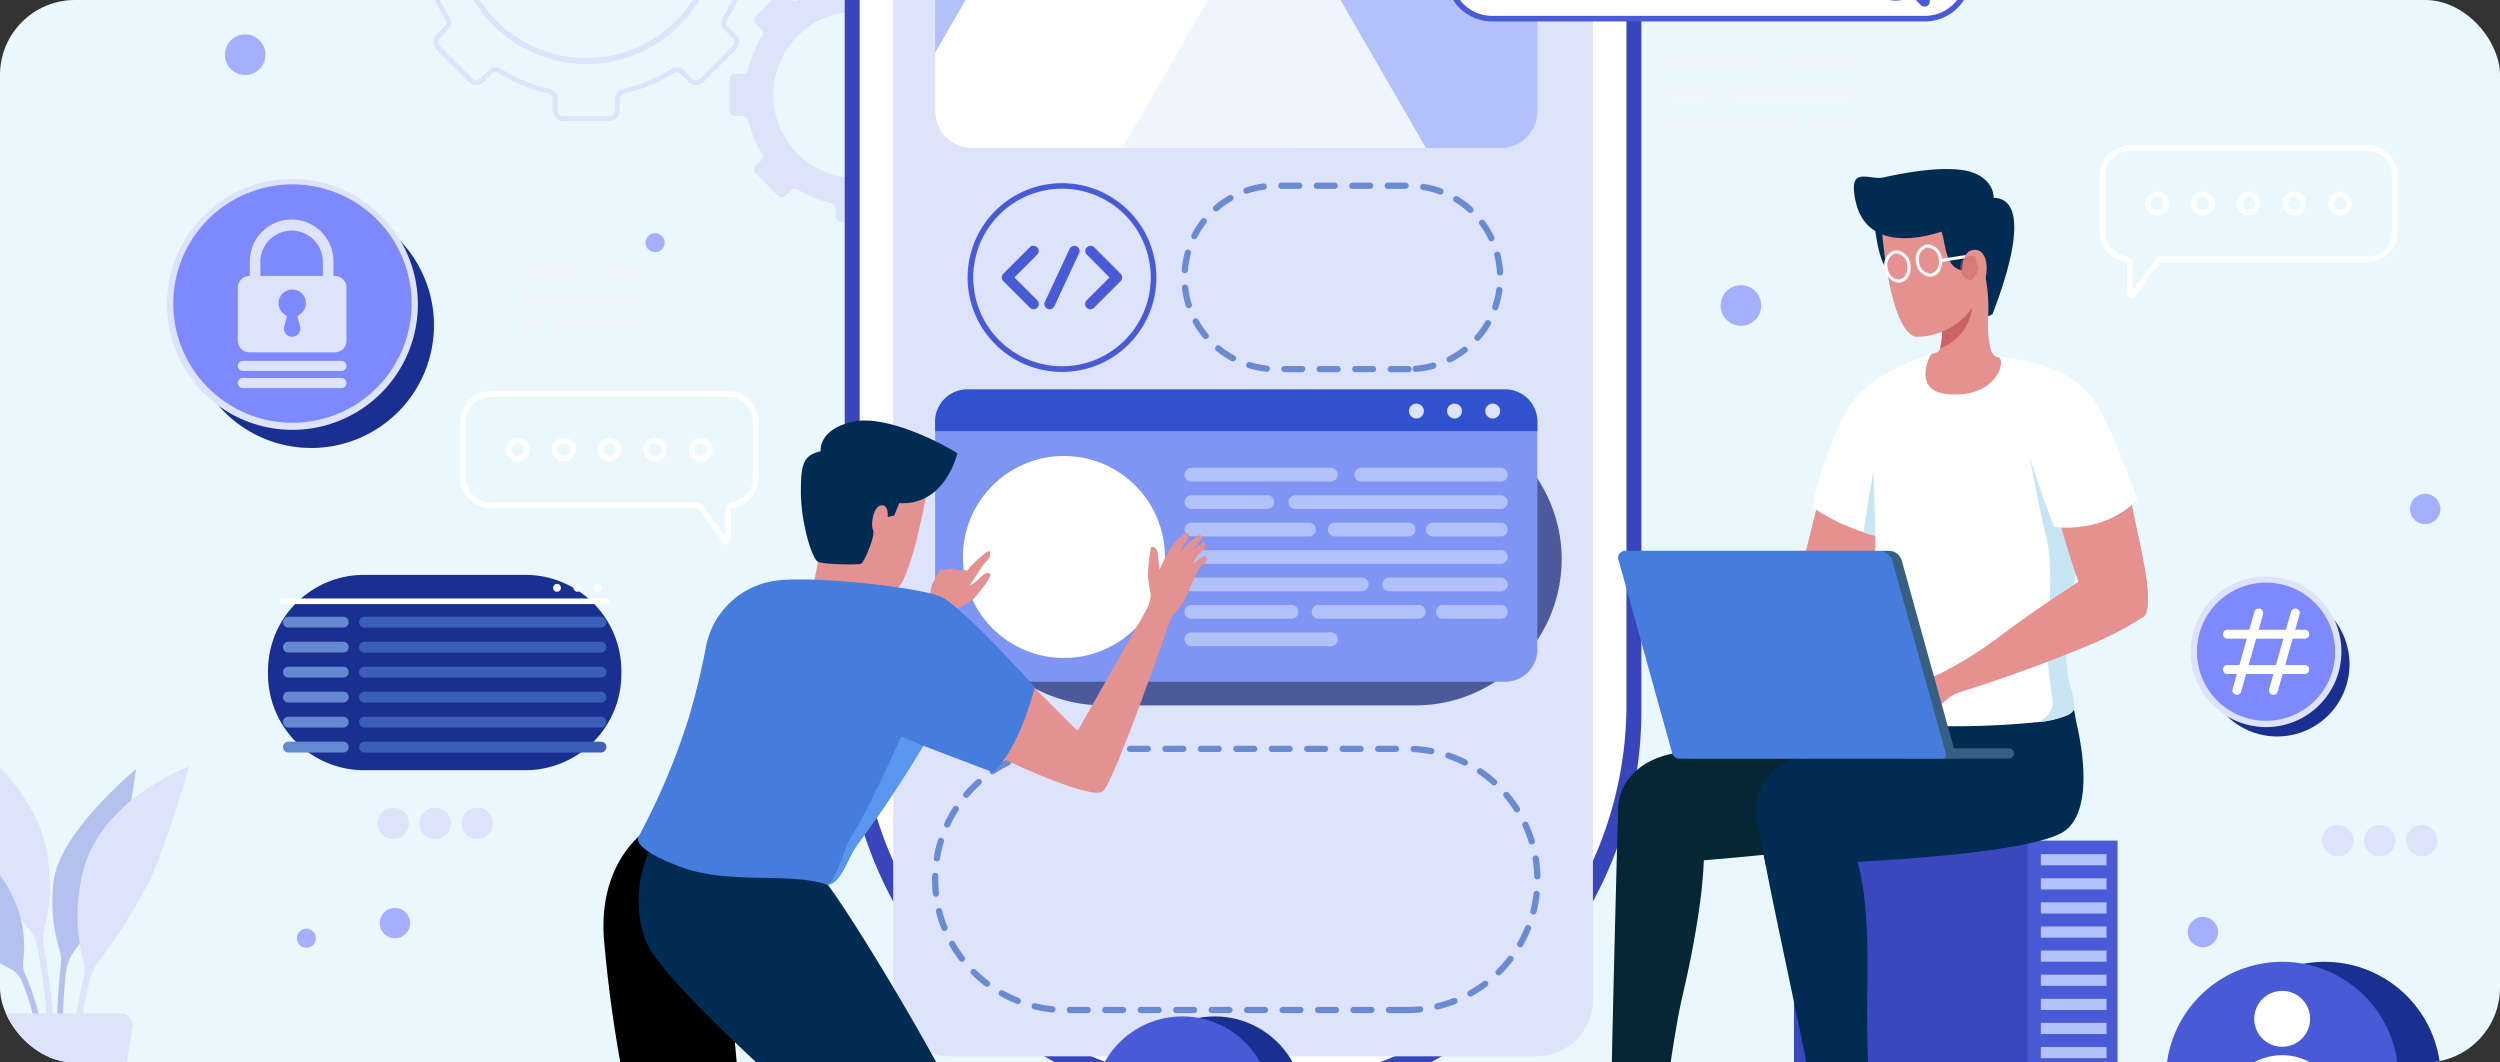 <svg xmlns="http://www.w3.org/2000/svg" xmlns:xlink="http://www.w3.org/1999/xlink" width="400" height="170" viewBox="0 0 400 170"><rect x="0" y="0" width="400" height="170" fill="#333333" stroke="none"/><defs><clipPath id="a"><rect width="400" height="170" rx="12" transform="translate(1020.051 752)" fill="#eaf8fd"/></clipPath><clipPath id="b"><rect width="470.118" height="263.333" fill="none"/></clipPath><clipPath id="c"><rect width="470.118" height="263.332" fill="none"/></clipPath><clipPath id="d"><rect width="2.909" height="3.938" fill="none"/></clipPath><clipPath id="e"><rect width="36.235" height="36.235" fill="none"/></clipPath><clipPath id="f"><rect width="35.987" height="35.987" fill="none"/></clipPath></defs><g transform="translate(-1020.051 -855)"><rect width="400" height="170" rx="12" transform="translate(1020.051 855)" fill="#eaf8fd"/><g transform="translate(0 103)" clip-path="url(#a)"><g transform="translate(983.882 681.667)"><g clip-path="url(#b)"><g transform="translate(0 0.001)"><g clip-path="url(#c)"><path d="M58.375,67.405H51.036a1.7,1.7,0,0,1-1.695-1.695V63.82a.792.792,0,0,0-.607-.782,26.383,26.383,0,0,1-8.055-3.317.854.854,0,0,0-.452-.132.78.78,0,0,0-.559.231l-1.333,1.333a1.7,1.7,0,0,1-2.4,0l-5.191-5.191a1.7,1.7,0,0,1,0-2.4l1.332-1.328a.826.826,0,0,0,.1-1.018,26.385,26.385,0,0,1-3.32-8.054.792.792,0,0,0-.782-.607H26.189a1.7,1.7,0,0,1-1.695-1.695V33.525a1.7,1.7,0,0,1,1.695-1.695h1.887a.8.8,0,0,0,.782-.611,26.3,26.3,0,0,1,3.317-8.055.817.817,0,0,0-.1-1.017l-1.327-1.323a1.7,1.7,0,0,1,0-2.4l5.191-5.191a1.7,1.7,0,0,1,2.4,0l1.327,1.323a.782.782,0,0,0,.561.233.853.853,0,0,0,.452-.132,26.4,26.4,0,0,1,8.06-3.321.792.792,0,0,0,.607-.782V8.674a1.7,1.7,0,0,1,1.695-1.695h7.339a1.7,1.7,0,0,1,1.7,1.695v1.883a.792.792,0,0,0,.607.782,26.3,26.3,0,0,1,8.055,3.325.858.858,0,0,0,.449.128.8.8,0,0,0,.567-.234l1.328-1.324a1.7,1.7,0,0,1,2.4,0l5.188,5.192a1.7,1.7,0,0,1,0,2.4l-1.329,1.329a.814.814,0,0,0-.1,1.012,26.413,26.413,0,0,1,3.321,8.056.8.8,0,0,0,.778.611h1.891a1.7,1.7,0,0,1,1.695,1.695v7.339a1.7,1.7,0,0,1-1.695,1.695H81.335a.8.8,0,0,0-.782.607,26.276,26.276,0,0,1-3.317,8.055.817.817,0,0,0,.1,1.017l1.328,1.328a1.7,1.7,0,0,1,0,2.4l-5.187,5.191a1.7,1.7,0,0,1-2.4,0l-1.332-1.332a.791.791,0,0,0-.563-.233.84.84,0,0,0-.448.131,26.411,26.411,0,0,1-8.057,3.318.8.8,0,0,0-.607.782v1.891A1.7,1.7,0,0,1,58.375,67.405ZM40.226,58.8a1.642,1.642,0,0,1,.871.252,25.594,25.594,0,0,0,7.814,3.217,1.579,1.579,0,0,1,1.22,1.552v1.891a.906.906,0,0,0,.9.9h7.339a.908.908,0,0,0,.909-.9V63.82a1.591,1.591,0,0,1,1.222-1.552,25.617,25.617,0,0,0,7.812-3.217,1.627,1.627,0,0,1,.867-.251,1.576,1.576,0,0,1,1.122.464l1.332,1.332a.9.9,0,0,0,.639.265.907.907,0,0,0,.643-.266L78.106,55.4a.907.907,0,0,0,0-1.28L76.778,52.8a1.6,1.6,0,0,1-.213-1.994,25.489,25.489,0,0,0,3.217-7.814,1.6,1.6,0,0,1,1.552-1.22h1.891a.906.906,0,0,0,.9-.9V33.525a.906.906,0,0,0-.9-.9H81.335a1.591,1.591,0,0,1-1.548-1.226,25.621,25.621,0,0,0-3.221-7.812,1.6,1.6,0,0,1,.213-1.989l1.328-1.328a.909.909,0,0,0,0-1.28l-5.187-5.191a.906.906,0,0,0-.642-.264.9.9,0,0,0-.639.265l-1.328,1.324a1.58,1.58,0,0,1-1.125.465,1.65,1.65,0,0,1-.866-.247A25.513,25.513,0,0,0,60.5,12.109a1.579,1.579,0,0,1-1.22-1.552V8.674a.908.908,0,0,0-.909-.9H51.036a.906.906,0,0,0-.9.9v1.883a1.579,1.579,0,0,1-1.219,1.552,25.612,25.612,0,0,0-7.819,3.222,1.641,1.641,0,0,1-.87.251,1.565,1.565,0,0,1-1.12-.466l-1.326-1.322a.907.907,0,0,0-1.281,0L31.3,18.984a.91.91,0,0,0,0,1.281l1.326,1.322a1.6,1.6,0,0,1,.213,1.994A25.513,25.513,0,0,0,29.628,31.4a1.6,1.6,0,0,1-1.552,1.224H26.189a.906.906,0,0,0-.9.9v7.339a.906.906,0,0,0,.9.9h1.887a1.579,1.579,0,0,1,1.552,1.219A25.6,25.6,0,0,0,32.849,50.8a1.615,1.615,0,0,1-.211,1.992L31.3,54.124a.906.906,0,0,0,0,1.28L36.5,60.595a.907.907,0,0,0,1.28,0l1.332-1.332A1.563,1.563,0,0,1,40.226,58.8Zm14.479-.515a21,21,0,1,1,8.208-1.658A20.938,20.938,0,0,1,54.705,58.284Zm0-41.385a20.218,20.218,0,1,0,7.9,1.6A20.158,20.158,0,0,0,54.705,16.9Z" transform="translate(75.259 22.297)" fill="#dee3fc"/><path d="M78.639,39.023v-5a.883.883,0,0,0-.885-.885H76.466a.814.814,0,0,1-.793-.624A17.748,17.748,0,0,0,73.444,27.1a.82.82,0,0,1,.109-1.022l.905-.909a.884.884,0,0,0,0-1.251l-3.537-3.537a.889.889,0,0,0-1.255,0l-.9.905a.832.832,0,0,1-1.026.109,17.657,17.657,0,0,0-5.408-2.233.814.814,0,0,1-.624-.793V17.089a.889.889,0,0,0-.885-.889h-5a.886.886,0,0,0-.885.889v1.284a.814.814,0,0,1-.624.793A17.771,17.771,0,0,0,48.9,21.395a.82.82,0,0,1-1.022-.1l-.905-.905a.884.884,0,0,0-1.251,0l-3.537,3.537a.884.884,0,0,0,0,1.251l.9.905a.826.826,0,0,1,.109,1.026,17.749,17.749,0,0,0-2.229,5.408.814.814,0,0,1-.793.624H38.884a.885.885,0,0,0-.885.885v5a.885.885,0,0,0,.885.885h1.288a.81.81,0,0,1,.793.624,17.748,17.748,0,0,0,2.229,5.408.826.826,0,0,1-.1,1.026l-.905.905a.884.884,0,0,0,0,1.251l3.537,3.537a.884.884,0,0,0,1.251,0l.905-.905a.826.826,0,0,1,1.026-.109,17.748,17.748,0,0,0,5.408,2.229.807.807,0,0,1,.624.793v1.292a.885.885,0,0,0,.885.885h5a.888.888,0,0,0,.885-.885V54.667a.815.815,0,0,1,.624-.8,17.641,17.641,0,0,0,5.408-2.225.821.821,0,0,1,1.022.109l.905.905a.889.889,0,0,0,1.255,0l3.537-3.537a.884.884,0,0,0,0-1.251l-.905-.905a.826.826,0,0,1-.109-1.026,17.748,17.748,0,0,0,2.229-5.408.81.81,0,0,1,.793-.624h1.288a.883.883,0,0,0,.885-.885M58.319,49.831a13.307,13.307,0,1,1,13.3-13.311,13.3,13.3,0,0,1-13.3,13.311" transform="translate(114.901 48.984)" fill="#dee3fc"/><path d="M28.937,56.008a2.424,2.424,0,1,1-2.426-2.426,2.426,2.426,0,0,1,2.426,2.426" transform="translate(72.837 162.019)" fill="#a4afff"/><path d="M109.67,39.542a2.424,2.424,0,1,1-2.426-2.426,2.426,2.426,0,0,1,2.426,2.426" transform="translate(316.956 112.23)" fill="#a4afff"/><path d="M108.465,18.023a2.424,2.424,0,1,1-2.426-2.426,2.426,2.426,0,0,1,2.426,2.426" transform="translate(313.312 47.161)" fill="#a4afff"/><path d="M85.215,10.029a1.521,1.521,0,1,1-1.521-1.521,1.517,1.517,0,0,1,1.521,1.521" transform="translate(248.473 25.726)" fill="#a4afff"/><path d="M29.335,4.994a1.521,1.521,0,1,1-1.521-1.521,1.52,1.52,0,0,1,1.521,1.521" transform="translate(79.504 10.501)" fill="#a4afff"/><path d="M37.7,28.272a1.521,1.521,0,1,1-1.521-1.521A1.52,1.52,0,0,1,37.7,28.272" transform="translate(104.804 80.888)" fill="#a4afff"/><path d="M23.834,55.93a1.521,1.521,0,1,1-1.521-1.521,1.52,1.52,0,0,1,1.521,1.521" transform="translate(62.87 164.52)" fill="#a4afff"/><path d="M100.83,56.364A2.424,2.424,0,1,1,98.4,53.938a2.426,2.426,0,0,1,2.426,2.426" transform="translate(290.225 163.096)" fill="#a4afff"/><path d="M113.644,56.364a2.424,2.424,0,1,1-2.426-2.426,2.426,2.426,0,0,1,2.426,2.426" transform="translate(328.972 163.096)" fill="#a4afff"/><path d="M41.686,4.031a2.424,2.424,0,1,1-2.426-2.426,2.426,2.426,0,0,1,2.426,2.426" transform="translate(111.387 4.852)" fill="#a4afff"/><path d="M83.9,32.063a3.245,3.245,0,1,1-3.243-3.243A3.244,3.244,0,0,1,83.9,32.063" transform="translate(234.056 87.145)" fill="#a4afff"/><path d="M24.422,22.092a3.245,3.245,0,1,1-3.243-3.243,3.244,3.244,0,0,1,3.243,3.243" transform="translate(54.222 56.994)" fill="#a4afff"/><path d="M18.66,11.4h0a2.515,2.515,0,1,1,2.515-2.515A2.516,2.516,0,0,1,18.66,11.4" transform="translate(48.819 19.258)" fill="#fff"/><path d="M20.332,11.4h0a2.515,2.515,0,1,1,2.515-2.515A2.516,2.516,0,0,1,20.332,11.4" transform="translate(53.875 19.258)" fill="#fff"/><path d="M22,11.4h0A2.515,2.515,0,1,1,24.52,8.884,2.516,2.516,0,0,1,22,11.4" transform="translate(58.933 19.258)" fill="#fff"/><path d="M103.833,55.31h0a2.515,2.515,0,1,1,2.515-2.515,2.516,2.516,0,0,1-2.515,2.515" transform="translate(306.363 152.035)" fill="#dee3fc"/><path d="M105.506,55.31h0a2.515,2.515,0,1,1,2.515-2.515,2.516,2.516,0,0,1-2.515,2.515" transform="translate(311.422 152.035)" fill="#dee3fc"/><path d="M107.178,55.31h0a2.515,2.515,0,1,1,2.515-2.515,2.516,2.516,0,0,1-2.515,2.515" transform="translate(316.478 152.035)" fill="#dee3fc"/><path d="M26.511,54.625h0a2.515,2.515,0,1,1,2.515-2.515,2.513,2.513,0,0,1-2.515,2.515" transform="translate(72.559 149.964)" fill="#dee3fc"/><path d="M28.183,54.625h0A2.515,2.515,0,1,1,30.7,52.11a2.513,2.513,0,0,1-2.515,2.515" transform="translate(77.614 149.964)" fill="#dee3fc"/><path d="M29.856,54.625h0a2.515,2.515,0,1,1,2.515-2.515,2.516,2.516,0,0,1-2.515,2.515" transform="translate(82.673 149.964)" fill="#dee3fc"/><path d="M106.311,246.638h0a63.733,63.733,0,0,1-63.733-63.733V64.128a63.733,63.733,0,1,1,127.465,0V182.906a63.733,63.733,0,0,1-63.733,63.733" transform="translate(128.746 1.194)" fill="#3945ba"/><path d="M104.518,241.52h0a61.347,61.347,0,0,1-61.347-61.347V62.281a61.347,61.347,0,1,1,122.693,0V180.173a61.347,61.347,0,0,1-61.347,61.347" transform="translate(130.54 2.811)" fill="#fff"/><path d="M156.46,10.97V224.528a9.069,9.069,0,0,1-9.07,9.07H53.576a9.069,9.069,0,0,1-9.07-9.07V10.97a9.069,9.069,0,0,1,9.07-9.07H69.22a2.3,2.3,0,0,1,2.052,1.267L72.93,6.483a4.492,4.492,0,0,0,4.02,2.491h47.066a4.488,4.488,0,0,0,4.02-2.491l1.658-3.316A2.3,2.3,0,0,1,131.746,1.9H147.39a9.069,9.069,0,0,1,9.07,9.07" transform="translate(134.576 5.744)" fill="#dee3fc"/><path d="M93.01,5.092H55.1a1.6,1.6,0,0,1,0-3.191H93.01a1.6,1.6,0,1,1,0,3.191" transform="translate(161.799 5.747)" fill="#dee3fc"/><path d="M121.635,89.542H118.8a.5.5,0,1,1,0-1h2.837c.689,0,1.383-.035,2.065-.1a.5.5,0,1,1,.1.995C123.085,89.506,122.357,89.542,121.635,89.542Zm-5.674,0h-2.837a.5.5,0,0,1,0-1h2.837a.5.5,0,0,1,0,1Zm-5.674,0H107.45a.5.5,0,0,1,0-1h2.837a.5.5,0,0,1,0,1Zm-5.674,0h-2.837a.5.5,0,1,1,0-1h2.837a.5.5,0,0,1,0,1Zm-5.674,0H96.1a.5.5,0,0,1,0-1h2.837a.5.5,0,0,1,0,1Zm-5.674,0H90.428a.5.5,0,0,1,0-1h2.837a.5.5,0,0,1,0,1Zm-5.674,0H84.754a.5.5,0,0,1,0-1h2.837a.5.5,0,0,1,0,1Zm-5.674,0H79.08a.5.5,0,0,1,0-1h2.837a.5.5,0,0,1,0,1Zm-5.674,0H73.406a.5.5,0,0,1,0-1h2.837a.5.5,0,0,1,0,1Zm-5.674,0H67.732a.5.5,0,0,1,0-1h2.837a.5.5,0,0,1,0,1Zm-5.67-.111-.052,0a21.413,21.413,0,0,1-2.861-.493.5.5,0,0,1,.237-.972,20.408,20.408,0,0,0,2.727.47.5.5,0,0,1-.051,1Zm61.645-.469a.5.5,0,0,1-.117-.986,20.3,20.3,0,0,0,2.639-.83.5.5,0,0,1,.365.931,21.307,21.307,0,0,1-2.769.871A.5.5,0,0,1,126.544,88.962ZM59.4,88.091a.5.5,0,0,1-.183-.035A21.38,21.38,0,0,1,56.6,86.809a.5.5,0,0,1,.49-.872,20.374,20.374,0,0,0,2.5,1.188.5.5,0,0,1-.184.965ZM131.812,86.9a.5.5,0,0,1-.244-.937,20.487,20.487,0,0,0,2.318-1.511.5.5,0,0,1,.6.8,21.492,21.492,0,0,1-2.432,1.585A.5.5,0,0,1,131.812,86.9ZM54.471,85.32a.5.5,0,0,1-.3-.1,21.588,21.588,0,0,1-2.191-1.9.5.5,0,0,1,.705-.709,20.584,20.584,0,0,0,2.089,1.815.5.5,0,0,1-.3.9Zm81.86-1.821a.5.5,0,0,1-.352-.855,20.582,20.582,0,0,0,1.831-2.075.5.5,0,1,1,.793.609,21.584,21.584,0,0,1-1.92,2.176A.5.5,0,0,1,136.332,83.5ZM50.462,81.33a.5.5,0,0,1-.4-.2,21.5,21.5,0,0,1-1.6-2.419.5.5,0,1,1,.869-.495,20.5,20.5,0,0,0,1.529,2.306.5.5,0,0,1-.4.8Zm89.317-2.317a.5.5,0,0,1-.433-.748,20.376,20.376,0,0,0,1.208-2.489.5.5,0,1,1,.927.374,21.382,21.382,0,0,1-1.267,2.612A.5.5,0,0,1,139.779,79.014Zm-92.115-2.6A.5.5,0,0,1,47.2,76.1a21.3,21.3,0,0,1-.893-2.763.5.5,0,0,1,.97-.242,20.3,20.3,0,0,0,.851,2.632.5.5,0,0,1-.464.686ZM141.9,73.768a.5.5,0,0,1-.485-.622,20.39,20.39,0,0,0,.491-2.723.5.5,0,0,1,.994.11,21.4,21.4,0,0,1-.515,2.857A.5.5,0,0,1,141.9,73.768Zm-95.6-2.842a.5.5,0,0,1-.5-.446,21.7,21.7,0,0,1-.125-2.329c0-.19,0-.382.007-.571a.5.5,0,1,1,1,.026c0,.18-.007.364-.007.545a20.7,20.7,0,0,0,.12,2.221.5.5,0,0,1-.443.551Zm96.225-2.78a.5.5,0,0,1-.5-.488,20.6,20.6,0,0,0-.251-2.756.5.5,0,1,1,.987-.158,21.6,21.6,0,0,1,.264,2.891.5.5,0,0,1-.488.512ZM46.446,65.27a.5.5,0,0,1-.494-.58,21.34,21.34,0,0,1,.66-2.827.5.5,0,1,1,.956.293,20.337,20.337,0,0,0-.629,2.694A.5.5,0,0,1,46.446,65.27Zm95.18-2.71a.5.5,0,0,1-.478-.355,20.326,20.326,0,0,0-.984-2.586.5.5,0,0,1,.908-.419,21.329,21.329,0,0,1,1.032,2.713.5.5,0,0,1-.479.646Zm-93.52-2.7a.5.5,0,0,1-.453-.711,21.429,21.429,0,0,1,1.4-2.544.5.5,0,0,1,.842.54,20.427,20.427,0,0,0-1.333,2.425A.5.5,0,0,1,48.1,59.863Zm91.154-2.44a.5.5,0,0,1-.422-.231,20.537,20.537,0,0,0-1.643-2.227.5.5,0,0,1,.763-.647,21.543,21.543,0,0,1,1.723,2.336.5.5,0,0,1-.421.769ZM51.16,55.1a.5.5,0,0,1-.38-.824A21.6,21.6,0,0,1,52.807,52.2a.5.5,0,1,1,.667.745,20.6,20.6,0,0,0-1.933,1.98A.5.5,0,0,1,51.16,55.1Zm84.44-1.994a.5.5,0,0,1-.334-.128,20.552,20.552,0,0,0-2.178-1.707.5.5,0,1,1,.562-.827,21.555,21.555,0,0,1,2.284,1.791.5.5,0,0,1-.335.872ZM55.376,51.33a.5.5,0,0,1-.281-.914,21.451,21.451,0,0,1,2.509-1.46.5.5,0,0,1,.443.9,20.447,20.447,0,0,0-2.392,1.391A.5.5,0,0,1,55.376,51.33Zm75.545-1.4a.5.5,0,0,1-.222-.052,20.328,20.328,0,0,0-2.556-1.06.5.5,0,0,1,.319-.948,21.332,21.332,0,0,1,2.682,1.112.5.5,0,0,1-.223.948Zm-70.474-1.1a.5.5,0,0,1-.158-.974,21.323,21.323,0,0,1,2.81-.729.5.5,0,0,1,.184.983,20.319,20.319,0,0,0-2.678.695A.5.5,0,0,1,60.448,48.826Zm65.114-.7a.5.5,0,0,1-.094-.009,20.507,20.507,0,0,0-2.747-.331.5.5,0,1,1,.052-1,21.508,21.508,0,0,1,2.882.347.5.5,0,0,1-.093.991Zm-59.555-.342a.5.5,0,0,1-.025-1c.36-.018.725-.027,1.086-.027h1.775a.5.5,0,0,1,0,1H67.068c-.345,0-.693.009-1.036.026Zm53.9-.026h-2.837a.5.5,0,0,1,0-1h2.837a.5.5,0,0,1,0,1Zm-5.674,0H111.4a.5.5,0,0,1,0-1h2.837a.5.5,0,0,1,0,1Zm-5.674,0h-2.837a.5.5,0,0,1,0-1h2.837a.5.5,0,0,1,0,1Zm-5.674,0h-2.837a.5.5,0,0,1,0-1h2.837a.5.5,0,0,1,0,1Zm-5.674,0H94.377a.5.5,0,0,1,0-1h2.837a.5.5,0,0,1,0,1Zm-5.674,0H88.7a.5.5,0,0,1,0-1H91.54a.5.5,0,0,1,0,1Zm-5.674,0H83.029a.5.5,0,0,1,0-1h2.837a.5.5,0,0,1,0,1Zm-5.674,0H77.355a.5.5,0,0,1,0-1h2.837a.5.5,0,0,1,0,1Zm-5.674,0H71.681a.5.5,0,0,1,0-1h2.837a.5.5,0,0,1,0,1Z" transform="translate(139.617 142.888)" fill="#698bd1"/><path d="M91.922,54.7H89.085a.5.5,0,0,1,0-1h2.837a.5.5,0,0,1,0,1Zm-5.674,0H83.411a.5.5,0,0,1,0-1h2.837a.5.5,0,0,1,0,1Zm-5.674,0H77.737a.5.5,0,0,1,0-1h2.837a.5.5,0,0,1,0,1Zm-5.674,0H72.063a.5.5,0,0,1,0-1H74.9a.5.5,0,0,1,0,1Zm18.188-.046a.5.5,0,0,1-.039-1,14.163,14.163,0,0,0,2.694-.477.5.5,0,1,1,.269.963,15.164,15.164,0,0,1-2.884.511Zm-23.859-.033-.052,0a15.137,15.137,0,0,1-2.871-.582.5.5,0,1,1,.293-.956,14.134,14.134,0,0,0,2.681.544.5.5,0,0,1-.051,1Zm29.29-1.485a.5.5,0,0,1-.226-.947,14.215,14.215,0,0,0,2.313-1.462.5.5,0,1,1,.613.79,15.217,15.217,0,0,1-2.476,1.565A.5.5,0,0,1,98.519,53.14Zm-34.681-.168a.5.5,0,0,1-.236-.059,15.223,15.223,0,0,1-2.436-1.627.5.5,0,1,1,.633-.774,14.222,14.222,0,0,0,2.275,1.52.5.5,0,0,1-.237.941Zm39.135-3.29a.5.5,0,0,1-.376-.829,14.247,14.247,0,0,0,1.594-2.224.5.5,0,1,1,.865.5,15.248,15.248,0,0,1-1.706,2.38A.5.5,0,0,1,102.972,49.682Zm-43.5-.278a.5.5,0,0,1-.385-.181A15.232,15.232,0,0,1,57.44,46.8a.5.5,0,0,1,.877-.48,14.23,14.23,0,0,0,1.538,2.263.5.5,0,0,1-.384.82ZM105.8,44.8a.5.5,0,0,1-.473-.663,14.115,14.115,0,0,0,.633-2.661.5.5,0,1,1,.991.136,15.118,15.118,0,0,1-.678,2.85A.5.5,0,0,1,105.8,44.8Zm-49.032-.348a.5.5,0,0,1-.477-.35,15.141,15.141,0,0,1-.606-2.866.5.5,0,1,1,.994-.111,14.137,14.137,0,0,0,.566,2.676.5.5,0,0,1-.477.651Zm49.8-5.239a.5.5,0,0,1-.5-.473,14.181,14.181,0,0,0-.413-2.7.5.5,0,1,1,.969-.246,15.184,15.184,0,0,1,.442,2.9.5.5,0,0,1-.472.527Zm-50.432-.365-.04,0a.5.5,0,0,1-.459-.538,15.16,15.16,0,0,1,.514-2.884.5.5,0,0,1,.963.27,14.158,14.158,0,0,0-.48,2.693A.5.5,0,0,1,56.137,38.851Zm49.045-5.1a.5.5,0,0,1-.452-.286,14.194,14.194,0,0,0-1.407-2.346.5.5,0,1,1,.8-.595,15.2,15.2,0,0,1,1.507,2.512.5.5,0,0,1-.451.715ZM57.66,33.423a.5.5,0,0,1-.446-.726,15.213,15.213,0,0,1,1.568-2.474.5.5,0,0,1,.789.614,14.21,14.21,0,0,0-1.465,2.311A.5.5,0,0,1,57.66,33.423Zm44.17-4.205a.5.5,0,0,1-.338-.131,14.261,14.261,0,0,0-2.186-1.646.5.5,0,1,1,.522-.853,15.263,15.263,0,0,1,2.34,1.762.5.5,0,0,1-.338.869Zm-40.706-.245A.5.5,0,0,1,60.8,28.1a15.244,15.244,0,0,1,2.383-1.7.5.5,0,1,1,.5.866,14.242,14.242,0,0,0-2.226,1.591A.5.5,0,0,1,61.124,28.973Zm35.9-2.7a.5.5,0,0,1-.174-.031,14.106,14.106,0,0,0-2.645-.7.5.5,0,1,1,.16-.987,15.108,15.108,0,0,1,2.833.746.5.5,0,0,1-.174.969Zm-31.013-.124a.5.5,0,0,1-.162-.973A15.115,15.115,0,0,1,68.7,24.5a.5.5,0,1,1,.135.991,14.113,14.113,0,0,0-2.662.63A.5.5,0,0,1,66.007,26.153Zm25.447-.787H88.616a.5.5,0,0,1,0-1h2.837a.5.5,0,0,1,0,1Zm-5.674,0H82.942a.5.5,0,0,1,0-1h2.837a.5.5,0,0,1,0,1Zm-5.674,0H77.268a.5.5,0,0,1,0-1h2.837a.5.5,0,0,1,0,1Zm-5.674,0H71.594a.5.5,0,0,1,0-1h2.837a.5.5,0,0,1,0,1Z" transform="translate(169.604 75.188)" fill="#698bd1"/><path d="M120.4,80.67H70.427a23.382,23.382,0,0,1,0-46.764H120.4a23.382,23.382,0,0,1,0,46.764" transform="translate(142.254 102.523)" fill="#4b5a9b"/><path d="M142.526,38.115V74.587a5.143,5.143,0,0,1-5.15,5.142H51.323a5.143,5.143,0,0,1-5.15-5.142V38.115a5.15,5.15,0,0,1,5.15-5.15h86.053a5.15,5.15,0,0,1,5.15,5.15" transform="translate(139.617 99.678)" fill="#7f95f4"/><path d="M63.435,67.926h0A16.157,16.157,0,1,1,79.591,51.771,16.155,16.155,0,0,1,63.435,67.926" transform="translate(142.964 107.679)" fill="#fff"/><path d="M79.517,38.279H57.19a1.1,1.1,0,1,1,0-2.2H79.517a1.1,1.1,0,0,1,0,2.2" transform="translate(169.607 109.103)" fill="#b2c1f9"/><path d="M69.344,39.37H57.193a1.1,1.1,0,1,1,0-2.2H69.344a1.1,1.1,0,1,1,0,2.2" transform="translate(169.604 112.402)" fill="#b2c1f9"/><path d="M94.207,39.37H61.32a1.1,1.1,0,0,1,0-2.2H94.207a1.1,1.1,0,0,1,0,2.2" transform="translate(182.098 112.402)" fill="#b2c1f9"/><path d="M75.993,40.46H57.19a1.1,1.1,0,0,1,0-2.2h18.8a1.1,1.1,0,1,1,0,2.2" transform="translate(169.607 115.698)" fill="#b2c1f9"/><path d="M74.712,40.46H62.891a1.1,1.1,0,1,1,0-2.2H74.712a1.1,1.1,0,1,1,0,2.2" transform="translate(186.845 115.698)" fill="#b2c1f9"/><path d="M77.676,40.46H66.792a1.1,1.1,0,1,1,0-2.2H77.676a1.1,1.1,0,0,1,0,2.2" transform="translate(198.629 115.698)" fill="#b2c1f9"/><path d="M106.7,41.551H57.188a1.1,1.1,0,0,1,0-2.2H106.7a1.1,1.1,0,0,1,0,2.2" transform="translate(169.604 118.997)" fill="#b2c1f9"/><path d="M84.439,42.642H57.19a1.1,1.1,0,0,1,0-2.2H84.439a1.1,1.1,0,0,1,0,2.2" transform="translate(169.607 122.296)" fill="#b2c1f9"/><path d="M82.922,42.642H65.053a1.1,1.1,0,0,1,0-2.2h17.87a1.1,1.1,0,0,1,0,2.2" transform="translate(193.383 122.296)" fill="#b2c1f9"/><path d="M73.2,43.733H57.188a1.1,1.1,0,0,1,0-2.2H73.2a1.1,1.1,0,0,1,0,2.2" transform="translate(169.604 125.595)" fill="#b2c1f9"/><path d="M78.255,43.733H62.244a1.1,1.1,0,0,1,0-2.2H78.255a1.1,1.1,0,0,1,0,2.2" transform="translate(184.892 125.595)" fill="#b2c1f9"/><path d="M76.475,43.733H67.185a1.1,1.1,0,0,1,0-2.2h9.291a1.1,1.1,0,0,1,0,2.2" transform="translate(199.829 125.595)" fill="#b2c1f9"/><path d="M79.517,44.824H57.19a1.1,1.1,0,0,1,0-2.2H79.517a1.1,1.1,0,0,1,0,2.2" transform="translate(169.607 128.894)" fill="#b2c1f9"/><path d="M86.272,38.279H63.945a1.1,1.1,0,0,1,0-2.2H86.272a1.1,1.1,0,1,1,0,2.2" transform="translate(190.032 109.103)" fill="#b2c1f9"/><path d="M142.526,38.115v1.533H46.173V38.115a5.15,5.15,0,0,1,5.15-5.15h86.053a5.15,5.15,0,0,1,5.15,5.15" transform="translate(139.617 99.678)" fill="#3052ce"/><path d="M67.4,34.724a1.193,1.193,0,1,1-1.2-1.2,1.2,1.2,0,0,1,1.2,1.2" transform="translate(196.582 101.383)" fill="#dee3fc"/><path d="M68.916,34.724a1.193,1.193,0,1,1-1.2-1.2,1.2,1.2,0,0,1,1.2,1.2" transform="translate(201.172 101.383)" fill="#dee3fc"/><path d="M70.434,34.724a1.193,1.193,0,1,1-1.2-1.2,1.2,1.2,0,0,1,1.2,1.2" transform="translate(205.762 101.383)" fill="#dee3fc"/><path d="M62.23,54.63a15.1,15.1,0,1,1,10.68-4.424A15,15,0,0,1,62.23,54.63Zm0-29.309a14.2,14.2,0,1,0,10.046,4.16A14.114,14.114,0,0,0,62.23,25.321Z" transform="translate(143.856 75.21)" fill="#495ad6"/><path d="M53.288,36.775a.833.833,0,0,1-.591-.245L48.44,32.277a.836.836,0,0,1,0-1.183l4.225-4.225a.836.836,0,1,1,1.182,1.182l-3.634,3.634,3.665,3.662a.836.836,0,0,1-.591,1.427Z" transform="translate(148.259 83.035)" fill="#495ad6"/><path d="M52.345,36.775a.836.836,0,0,1-.591-1.427l3.662-3.662-3.63-3.634a.836.836,0,0,1,1.183-1.182L57.19,31.1a.836.836,0,0,1,0,1.182L52.937,36.53A.833.833,0,0,1,52.345,36.775Z" transform="translate(158.281 83.035)" fill="#495ad6"/><path d="M0,9.314a.833.833,0,0,1-.353-.079.836.836,0,0,1-.4-1.111L3.2-.353a.836.836,0,0,1,1.111-.4.836.836,0,0,1,.4,1.111L.758,8.832A.836.836,0,0,1,0,9.314Z" transform="translate(204.108 110.496)" fill="#495ad6"/><path d="M142.526,11.495V71.127a5.853,5.853,0,0,1-5.859,5.855H52.032a5.858,5.858,0,0,1-5.859-5.855V11.495a5.862,5.862,0,0,1,5.859-5.859h84.636a5.857,5.857,0,0,1,5.859,5.859" transform="translate(139.617 17.041)" fill="#b2c1f9"/><path d="M89.728,20.811A13.965,13.965,0,1,1,75.766,6.848,13.96,13.96,0,0,1,89.728,20.811" transform="translate(186.867 20.706)" fill="#f0f4ff"/><path d="M102.812,64.883H52.032a5.859,5.859,0,0,1-5.859-5.859V49.637L68.4,11.146a3.018,3.018,0,0,1,5.227,0L90.4,40.206,102.86,61.789a2.957,2.957,0,0,1-.048,3.094" transform="translate(139.617 29.139)" fill="#fff"/><path d="M102.182,52.926H53.623L67.871,28.248l7.677-13.3a2.719,2.719,0,0,1,4.708,0Z" transform="translate(162.144 41.097)" fill="#f0f4ff"/><rect width="37.437" height="56.26" transform="translate(323.206 204.83)" fill="#3b47bc"/><rect width="14.333" height="56.26" transform="translate(360.643 204.83)" fill="#495ad6"/><rect width="10.522" height="1.795" transform="translate(362.699 206.991)" fill="#b2c1f9"/><rect width="10.522" height="1.795" transform="translate(362.699 210.85)" fill="#b2c1f9"/><rect width="10.522" height="1.795" transform="translate(362.699 214.705)" fill="#b2c1f9"/><rect width="10.522" height="1.795" transform="translate(362.699 218.564)" fill="#b2c1f9"/><rect width="10.522" height="1.795" transform="translate(362.699 222.418)" fill="#b2c1f9"/><rect width="10.522" height="1.795" transform="translate(362.699 226.277)" fill="#b2c1f9"/><rect width="10.522" height="1.795" transform="translate(362.699 230.136)" fill="#b2c1f9"/><rect width="10.522" height="1.795" transform="translate(362.699 233.991)" fill="#b2c1f9"/><rect width="10.522" height="1.795" transform="translate(362.699 237.85)" fill="#b2c1f9"/><rect width="10.522" height="1.795" transform="translate(362.699 241.704)" fill="#b2c1f9"/><rect width="10.522" height="1.795" transform="translate(362.699 245.563)" fill="#b2c1f9"/><rect width="10.522" height="1.795" transform="translate(362.699 249.422)" fill="#b2c1f9"/><rect width="10.522" height="1.795" transform="translate(362.699 253.277)" fill="#b2c1f9"/><rect width="10.522" height="1.795" transform="translate(362.699 257.136)" fill="#b2c1f9"/><path d="M78.832,70.587H97.856A10.365,10.365,0,0,0,96.617,63s-1.533,1.227-6.12.4a20.272,20.272,0,0,1-3.235,2.261c-1.328.64-8.941,2.137-8.43,4.925" transform="translate(238.295 190.503)" fill="#281616"/><path d="M79.47,54.451c1.227,7.331,6.9,32.138,9.335,46.8a22.384,22.384,0,0,0,7.73-.394c-.221-5.11-.66-17.334-.608-22.694.084-9.062.507-21.008-3.481-27.563L79.035,51.65c.084.708.157,1.284.221,1.694.064.394.141.76.213,1.107" transform="translate(238.984 152.99)" fill="#002c54"/><path d="M70.279,70.587H89.3A10.365,10.365,0,0,0,88.064,63s-1.533,1.227-6.12.4a20.272,20.272,0,0,1-3.235,2.261c-1.328.64-8.941,2.137-8.43,4.925" transform="translate(212.432 190.503)" fill="#281616"/><path d="M73.023,104.131a21.784,21.784,0,0,0,7.516.672c1.01-5.891,2.607-18.851,4.048-24.927,2.229-9.444,4.414-22.429,2.9-27.064L74.295,49.5c-.044.418-1.119,40.161-1.271,54.631" transform="translate(220.805 149.676)" fill="#052635"/><path d="M124.594,49.53h0c-.266-2.607-.571-4.511-.571-4.511l-14.735,3.605L96.766,51.477c-4.639,1.034-10.249,2.281-15.19,3.4-5.545,1.259-9.227,5.472-8.015,11.029l1.392,6.736c7.758-.1,44.229-3.6,47.352-5.179,3.525-1.779,4.583-8.072,2.29-17.93" transform="translate(221.733 136.127)" fill="#052635"/><path d="M130.062,50.2h0a20.36,20.36,0,0,0-1.537-5.4l-13.769,4.5-12.522,2.853c-4.639,1.034-10.249,2.281-15.19,3.4C81.5,56.8,77.817,61.017,79.029,66.574l1.392,6.736c7.758-.1,40.181-1.235,47.352-5.179,3.46-1.9,4.583-8.072,2.29-17.93" transform="translate(238.267 135.455)" fill="#002c54"/><path d="M97.566,41.875s6.547-2.953,8.349.008c.986,1.626.3,4.639-1.931,5.911S89.136,54.389,77.23,57.366a29.652,29.652,0,0,0-1.328-3.4,62.93,62.93,0,0,0,10.651-5.943,68.084,68.084,0,0,1,11.013-6.152" transform="translate(229.511 122.657)" fill="#e5918f"/><path d="M85.908,35.81,80.3,58.218s.579,5.665,6.3,2.885S96.112,40.47,96.112,40.47Z" transform="translate(242.806 108.281)" fill="#e5918f"/><path d="M93.126,58.038c-.7-.169-1.356-.35-2-.543s-1.276-.39-1.867-.6a31.5,31.5,0,0,1-8.213-4.02,58.909,58.909,0,0,1,5.492-15.4,1.75,1.75,0,0,0,.133-.241c.048-.076.1-.157.145-.237a14,14,0,0,1,3.9-4.064c.161-.109.31-.213.471-.326l.664,11.7.109,1.2Z" transform="translate(245.08 98.586)" fill="#fff"/><path d="M86.955,49.427c-.7-.169-1.356-.35-2-.543s-1.276-.39-1.867-.6c1.119-7.879,2.133-12.832,2.133-12.832L85.8,36.9Z" transform="translate(251.252 107.198)" fill="#c7e5f2"/><path d="M119.986,41.122c-.137,3.464-.74,9.025-1.267,14.61-.169,1.774-.33,3.553-.463,5.267-.1,1.07-1.71,6.776-1.774,7.8-.286,4.885-2.68,8.538-.414,15.978a11.7,11.7,0,0,1,.68,3.432c0,.507-.664,1.042-.925,1.187a15.644,15.644,0,0,1-5.086,1.215h-.008a132.549,132.549,0,0,1-14.107.644c-4.877,0-12.2-.773-13.122-2-.845-1.123-.064-2.76.338-5.018,1.795-10.192,1.155-15.508,1.042-22.863,0-.185-.008-.37-.008-.559-.181-11.347-.934-21.06-.406-24.565.161-.113.314-.213.471-.326q1.165-.791,2.269-1.412c.06-.032.141-.08.221-.129.225-.129.455-.245.672-.366a2.494,2.494,0,0,1,.253-.129A56.141,56.141,0,0,1,93.8,31.738c.173-.056.334-.113.471-.153,1.3-.08,2.712-.1,4.237-.056,1.324.04,3.352.217,5.553.5h.008a57.078,57.078,0,0,1,7.376,1.38l.04.016a15.23,15.23,0,0,1,5.8,4.064,19.567,19.567,0,0,1,2.7,3.629" transform="translate(251.34 95.272)" fill="#fff"/><path d="M96.108,71.93a11.7,11.7,0,0,1,.68,3.432c0,.511-.664,1.046-.925,1.187a15.7,15.7,0,0,1-5.086,1.215,3.605,3.605,0,0,0,2.547-2.929c0-.938-1.215-7.255-.877-11.331s1-10.55-.266-15.737-2.459-12.011-2.459-12.011l7.11,4.293s.921,1.284,1.923,2.841c-.165,1.77-.326,3.549-.463,5.267-.093,1.066-4.45,16.337-2.185,23.772" transform="translate(271.3 108.117)" fill="#c7e5f2"/><path d="M83.535,26.443s.616,7.44,3.082,7.935,1.859-2.66,1.859-2.66l-.346-3.529Z" transform="translate(252.591 79.957)" fill="#002c54"/><path d="M88.8,47.145c-4.829-.575-3.026-5.267-2.362-6.345.177-.056,1.006-.31,1.07-.35l.016-.008a1.353,1.353,0,0,0,.374-.559,11.431,11.431,0,0,0,.237-3.863v-.455c.08-.294.161-.575.225-.837l2.539-2,5.368-4.221s-1.428,7.062-.278,11.516A1.685,1.685,0,0,0,96.7,41.1h.008a1.358,1.358,0,0,0,.535.189c1.32.624-.519,6.8-8.442,5.859" transform="translate(258.694 86.21)" fill="#e5918f"/><path d="M91.3,29.626a8.011,8.011,0,0,1-5.163,6.881,11.31,11.31,0,0,0,.241-3.855l2.145-1.682Z" transform="translate(260.453 89.582)" fill="#cc6362"/><path d="M83.828,32.252S84.943,47.687,89.111,49a10.846,10.846,0,0,0,9.118-4.631c1.1-1.477,2.487-1.811,2.941-3.593.732-2.9,1.775-8.237.447-11.464-1.887-4.583-17.612-8.225-17.789,2.941" transform="translate(253.477 75.207)" fill="#e5918f"/><path d="M105.078,28.8c-.068-2.8-2.905-3.851-2.905-3.851-2.825-1.32-8.7-.752-14.747.6-1.416.314-3.2-.555-4.189.133-1.2.829,0,4.627,0,4.627,2.334,7.066,10.925,4.768,13.5,3.9.616,1.823.535,4.35,2.064,5.657.873.744,2.39.765,3.931.507.189.362.9.68,1.046,1.175a25.035,25.035,0,0,1,.4,6.229l.728-.358c.1-.539,7.629-18.385.173-18.614" transform="translate(250.081 73.175)" fill="#002c54"/><path d="M85.679,27.242a2.489,2.489,0,0,1,2.206,2.241,2.964,2.964,0,0,1-.277,1.891A1.889,1.889,0,0,1,86.267,32.4a1.7,1.7,0,0,1-.284.024,2.5,2.5,0,0,1-2.206-2.24,2.391,2.391,0,0,1,1.617-2.917A1.705,1.705,0,0,1,85.679,27.242Zm.3,4.68a1.2,1.2,0,0,0,.2-.017,1.4,1.4,0,0,0,.983-.769,2.462,2.462,0,0,0,.224-1.57,1.994,1.994,0,0,0-1.712-1.824,1.2,1.2,0,0,0-.2.017A1.9,1.9,0,0,0,84.271,30.1,2,2,0,0,0,85.983,31.923Z" transform="translate(253.941 83.132)" fill="#fff"/><path d="M86.93,27.008a2.489,2.489,0,0,1,2.206,2.241,2.964,2.964,0,0,1-.277,1.891,1.889,1.889,0,0,1-1.341,1.026,1.7,1.7,0,0,1-.284.024,2.5,2.5,0,0,1-2.206-2.24,2.391,2.391,0,0,1,1.617-2.917A1.7,1.7,0,0,1,86.93,27.008Zm.3,4.68a1.2,1.2,0,0,0,.2-.017,1.4,1.4,0,0,0,.983-.769,2.462,2.462,0,0,0,.224-1.57,1.994,1.994,0,0,0-1.712-1.824,1.2,1.2,0,0,0-.2.017,1.9,1.9,0,0,0-1.207,2.339A2,2,0,0,0,87.234,31.689Z" transform="translate(257.724 82.424)" fill="#fff"/><path transform="translate(256.689 84.452)" fill="#fff"/><path d="M.04.935-.04.441,4.266-.247l.079.495Z" transform="translate(346.655 111.336)" fill="#fff"/><path d="M88.225,33.909c2.966,1.135,3.891-6.16,1.074-6.482-2.133-.245-2.221,2.732-2.221,2.732s-.547,3.1,1.147,3.75" transform="translate(263.051 82.888)" fill="#e5918f"/><g transform="translate(349.812 111.249)" opacity="0.5"><g clip-path="url(#d)"><path d="M89.378,27.814c.113,1.352.515,1.5.463,1.879a4.9,4.9,0,0,1-1.09,1.891,1.962,1.962,0,0,1-1.811-2.157,1.782,1.782,0,0,1,2.438-1.614" transform="translate(-86.936 -27.649)" fill="#cc6362"/><path d="M89.772,28.262a.939.939,0,0,0-.068,1.561l-2.744-.982a2.177,2.177,0,0,1,2.813-.579h0" transform="translate(-86.867 -26.709)" fill="#cc6362"/></g></g><path d="M105.766,59.371v.008c-1.3,1.509-6.245,2.611-8.623.523a13.822,13.822,0,0,1-2.422-4.6,142.3,142.3,0,0,1-4.1-13.894l11.061-5.653s1.424,6.382,2.652,12.446c0,0,.008.06.032.169.4,1.943.769,3.851,1.062,5.492a.71.71,0,0,1,.02.129,23.229,23.229,0,0,1,.322,5.38" transform="translate(274.003 108.114)" fill="#e5918f"/><path d="M89.578,44.137A133.325,133.325,0,0,0,94,57a17.528,17.528,0,0,0,8.116-.982,14.974,14.974,0,0,0,5.171-3.36S105.066,46.4,103.07,41.9c-1.795-4.036-2.873-5.541-3.65-6.341a17.638,17.638,0,0,0-4.39-3.267Z" transform="translate(270.864 97.64)" fill="#fff"/><path d="M101.776,47.963l-6.49-2.8L90.171,31.985s.938.286,2.169.785h.008c.024.012.076.028.165.064l.1.04c1.1.515,5.38,3.038,8.341,12.2l.072.229c.314,1.058.543,1.907.668,2.346l.036.129c.02.06.032.125.048.185" transform="translate(272.657 96.715)" fill="#fff"/><path d="M119.944,50.142v.008c-.1.809-.318,1.392-.72,1.6-.064.04-.97.583-1.034.624a55.621,55.621,0,0,1-6.857,3.545,248.457,248.457,0,0,1-23.941,8.6,28.079,28.079,0,0,0-1.465-3.344A62.943,62.943,0,0,0,96.32,54.8c5.158-3.939,12.578-8.724,12.578-8.724l1.875-2.205s6.663-6.132,7.734-4.9c0,0,.008.06.032.169.157.64.688,2.99,1.062,5.492a.71.71,0,0,1,.02.129,23.23,23.23,0,0,1,.322,5.38" transform="translate(259.824 117.343)" fill="#e5918f"/><path d="M92.323,44.961a4.128,4.128,0,0,1-2.628.507c-.736-.157-1.034-.455-1.573-.551a12.358,12.358,0,0,1-2.708-.624c-.712-.354-.994-.39-.97.326s1.44,1.34,1.823,1.541a3.6,3.6,0,0,1,.913.917c.052.076-2.354,1.336-3,1.082a1.891,1.891,0,0,0-.08.9c.109.326.6.439.644.6s-.117.495-.008.752.547.258.728.68-.02.422.113.861.688.515.793.74.048.491.286.644a10.854,10.854,0,0,0,3.187-.877c.789-.338,2.9-3.376,5.235-4.41Z" transform="translate(254.193 133.187)" fill="#e5918f"/><path d="M101.51,48.881H84.683V47.235H101.51a.823.823,0,1,1,0,1.646" transform="translate(256.063 142.827)" fill="#375f84"/><path d="M125.588,72.617H83.455a1.129,1.129,0,0,1-1.082-.821L73.75,40.753a1.08,1.08,0,0,1,1.042-1.368h40.741a2.115,2.115,0,0,1,2.036,1.549l8.591,30.931a.593.593,0,0,1-.571.752" transform="translate(222.883 119.091)" fill="#375f84"/><path d="M125.209,72.617H83.076a1.129,1.129,0,0,1-1.082-.821L73.371,40.753a1.08,1.08,0,0,1,1.042-1.368h40.741a2.115,2.115,0,0,1,2.036,1.549l8.591,30.931a.593.593,0,0,1-.571.752" transform="translate(221.737 119.091)" fill="#467cdb"/><path d="M44.725,52.523l4.881-5.006a13.083,13.083,0,0,1,.435-2.7,12.349,12.349,0,0,1,1.3-2.4,1.744,1.744,0,0,1,1.026,0,4.646,4.646,0,0,1,.982-.229,2.91,2.91,0,0,1,.873.278s.728-.048,1.03-.048a.651.651,0,0,1,.4.085A22.385,22.385,0,0,1,57.4,40.689c.571-.455,1.445-1.3,1.7-1.292.241,0,.35.431.173.889a5.083,5.083,0,0,1-.95,1.191L56.1,44.845a4.921,4.921,0,0,0,.583-.278c.205-.129,1.561-1.392,1.642-1.445s.692-.455,1.046-.052-2.33,3.621-2.76,4.052a23.448,23.448,0,0,1-2.9,1.678s-2.6,4.684-2.857,4.989-6.128-1.267-6.128-1.267" transform="translate(135.239 119.127)" fill="#e49191"/><path d="M59.491,43.126S56.767,58.919,54.2,59.285c0,0-10.245.41-12.526-12.015-1.98-10.776,5.959-13.073,9.669-12.252s8.945,1.36,8.148,8.108" transform="translate(125.068 105.427)" fill="#e49191"/><path d="M51.237,46.754S49.8,48.689,49.3,53.373a15.21,15.21,0,0,1-8.2-1.412,58.079,58.079,0,0,0,2.382-13.785" transform="translate(124.268 115.432)" fill="#e49191"/><path d="M49.147,34.391c-5.6,1.235-5.15,4.724-5.15,4.724-2.619.648-3.183,1.73-3.163,6.567S42.6,56.329,43.57,56.8s6.438.495,6.9.33,2.37-4.6,1.927-5.388.02-3.851,1.3-3.967,1.026,1.863,1.026,1.863l1.046-.233.809-1.984c7.4.443,9.307-7.987,9.307-7.987-1.774-1.159-11.134-6.281-16.731-5.046" transform="translate(123.47 103.414)" fill="#002c54"/><path d="M29.827,60.87l5.661.817L33.613,68.3l-6.132-1.545a3.986,3.986,0,0,1,1.272-5.883,2.056,2.056,0,0,1,1.074,0" transform="translate(80.646 183.839)" fill="#e5918f"/><path d="M68.071,75.881,59.73,50.62s-2.531-.9-3.827,0c0,0-8.691,4.676-7.762,18a218.625,218.625,0,0,0,3.678,25.314l-22.256-.825a7.578,7.578,0,0,0-.97,7.512s27.965,7.52,31.909,8.217c3.2.567,6.7,1,8.4-.447,2.982-2.555-.829-32.508-.829-32.508" transform="translate(84.651 151.852)"/><path d="M36.377,60.87l5.661.817L40.163,68.3l-6.132-1.545A3.986,3.986,0,0,1,35.3,60.87a2.056,2.056,0,0,1,1.074,0" transform="translate(100.452 183.839)" fill="#e5918f"/><path d="M40.954,65.61c-.125,1.3,1.01,2.475.8,2.8s-4.016,6.708-4.016,6.708,2.873,1.251,2.41,3.058H32.879A6.028,6.028,0,0,1,31.028,74a20.986,20.986,0,0,1,1.791-5.327c1.3-2.5,4.245-8.152,4.245-8.152a4.113,4.113,0,0,1,2.426.048,14.582,14.582,0,0,1,3.517,1.573s-1.738.249-2.052,3.464" transform="translate(93.818 182.564)" fill="#467cdb"/><path d="M89.079,102.781c-1.795-6.7-18.694-35.313-24.412-43.034-11.741-5.1-24.255-9.428-24.255-9.428-5.175,1.239-7.726,11.665-4.788,18.618,2.012,4.772,14.787,16.775,22.614,23.841l-21.712-.024s-2.555,3.823-.237,7.452c0,0,36.105,8.213,39.272,8.675s10.277,0,10.277,0,4.756-.459,3.243-6.1" transform="translate(103.966 152.153)" fill="#002c54"/><path d="M34.405,65.61c-.125,1.3,1.01,2.475.8,2.8s-4.016,6.708-4.016,6.708,2.873,1.251,2.41,3.058H26.33A6.028,6.028,0,0,1,24.479,74a20.986,20.986,0,0,1,1.791-5.327c1.3-2.5,4.245-8.152,4.245-8.152a4.113,4.113,0,0,1,2.426.048,14.581,14.581,0,0,1,3.517,1.573s-1.738.249-2.052,3.464" transform="translate(74.015 182.564)" fill="#467cdb"/><path d="M74.937,41.451,63.292,61.936l-8.341-8.313L48.05,63.9l2,.962-.72.6s16.1,7.838,18.023,6.112S78.269,43.781,78.269,43.781Z" transform="translate(145.293 125.338)" fill="#e49191"/><path d="M97.856,57.737s-2.2,9.275-6.595,13.669L80.01,67.125S74.791,75.9,69.685,82.637c-1.964,2.6-2.615,6.261-4.921,6.74a4.226,4.226,0,0,0-.423-.129c-6.253-1.879-15.475.113-23.088-2.716-8.406-3.126-6.772-4.889-6.772-4.889a108.726,108.726,0,0,0,7.991-18.92,116.807,116.807,0,0,0,2.776-11.407A13.132,13.132,0,0,1,56.306,40.737c.064-.008.121-.02.185-.028,6.374-.809,23.06,1.159,26.3,2.547S97.856,57.737,97.856,57.737" transform="translate(103.876 122.523)" fill="#467cdb"/><path d="M57.157,48.251s-5.219,8.78-10.325,15.512c-1.964,2.6-2.615,6.257-4.921,6.74,1.01-.358,2.684-5.674,3.279-6.869s1.553-2.386,3.617-6.559,4.845-10.313,4.845-10.313Z" transform="translate(126.73 141.397)" fill="#5996ef"/><path d="M40.311,62.284A7.392,7.392,0,0,1,51.533,63.9c-4.462,1.69-7.436,1.3-11.222-1.614" transform="translate(121.892 182.647)"/><path d="M63.943,42.331a10.861,10.861,0,0,0-1.96,1.412l.664-1.272a12.478,12.478,0,0,0,1.2-1.312c.318-.467.149-.934-.1-.958a9.962,9.962,0,0,0-1.831,1.312l.133-.258a12.507,12.507,0,0,0,1.2-1.312c.314-.467.149-.93-.1-.958a15.817,15.817,0,0,0-2.269,1.674l-.986,1.316.744-1.441a6.164,6.164,0,0,0,.648-1c.262-.519.072-.68-.072-.853s-1.5.837-1.851,1.243a21.771,21.771,0,0,0-1.533,2.277l-1.135,2.354c-.072-.684-.189-1.847-.27-2.591-.113-1.07-1.082-1.324-1.119-.8a27.653,27.653,0,0,0-.451,4.47c.125,1.388.354,2.3.443,3.082a6.111,6.111,0,0,1-.724,2.342s3.243,2.012,3.778,1.412a25.734,25.734,0,0,0,2.225-2.841,15.189,15.189,0,0,0,1.267-2.865L62.849,44.6a12.952,12.952,0,0,0,1.2-1.312c.314-.467.149-.934-.1-.958" transform="translate(164.989 116.917)" fill="#e49191"/><path d="M96.992,22.92h38a4.864,4.864,0,0,1,4.858,4.858v8.977a4.864,4.864,0,0,1-4.858,4.858H101.913a.2.2,0,0,0-.156.081l-3.869,5.413a.73.73,0,0,1-.6.309.745.745,0,0,1-.745-.742V41.761a.186.186,0,0,0-.164-.187,4.863,4.863,0,0,1-4.247-4.818V27.778A4.864,4.864,0,0,1,96.992,22.92Zm38,17.8a3.967,3.967,0,0,0,3.962-3.962V27.778a3.967,3.967,0,0,0-3.962-3.962h-38a3.967,3.967,0,0,0-3.962,3.962v8.977a3.966,3.966,0,0,0,3.463,3.929,1.086,1.086,0,0,1,.947,1.076v4.432l3.592-5.026a1.1,1.1,0,0,1,.881-.449Z" transform="translate(279.948 70.659)" fill="#fff"/><path d="M1.453-.448a1.9,1.9,0,1,1-1.9,1.9A1.9,1.9,0,0,1,1.453-.448Zm0,2.905a1,1,0,1,0-1-1A1.006,1.006,0,0,0,1.453,2.457Z" transform="translate(379.867 101.46)" fill="#fff"/><path d="M1.453-.448a1.9,1.9,0,1,1-1.9,1.9A1.9,1.9,0,0,1,1.453-.448Zm0,2.905a1,1,0,1,0-1-1A1.006,1.006,0,0,0,1.453,2.457Z" transform="translate(387.178 101.46)" fill="#fff"/><path d="M1.453-.448a1.9,1.9,0,1,1-1.9,1.9A1.9,1.9,0,0,1,1.453-.448Zm0,2.905a1,1,0,1,0-1-1A1.006,1.006,0,0,0,1.453,2.457Z" transform="translate(394.489 101.46)" fill="#fff"/><path d="M1.453-.448a1.9,1.9,0,1,1-1.9,1.9A1.9,1.9,0,0,1,1.453-.448Zm0,2.905a1,1,0,1,0-1-1A1.006,1.006,0,0,0,1.453,2.457Z" transform="translate(401.8 101.46)" fill="#fff"/><path d="M1.453-.448a1.9,1.9,0,1,1-1.9,1.9A1.9,1.9,0,0,1,1.453-.448Zm0,2.905a1,1,0,1,0-1-1A1.006,1.006,0,0,0,1.453,2.457Z" transform="translate(409.111 101.46)" fill="#fff"/><path d="M31.813,32.7h38a4.864,4.864,0,0,1,4.858,4.858v8.977a4.863,4.863,0,0,1-4.247,4.818.186.186,0,0,0-.163.187v4.913a.745.745,0,0,1-.745.742.729.729,0,0,1-.6-.308l-3.872-5.417a.2.2,0,0,0-.155-.078H31.813a4.864,4.864,0,0,1-4.858-4.858V37.559A4.864,4.864,0,0,1,31.813,32.7ZM69.366,55.974V51.542a1.086,1.086,0,0,1,.947-1.076,3.966,3.966,0,0,0,3.463-3.929V37.559A3.967,3.967,0,0,0,69.814,33.6h-38a3.967,3.967,0,0,0-3.962,3.962v8.977A3.967,3.967,0,0,0,31.813,50.5H64.893a1.1,1.1,0,0,1,.881.449Z" transform="translate(82.861 100.234)" fill="#fff"/><path d="M1.453-.448a1.9,1.9,0,1,1-1.9,1.9A1.9,1.9,0,0,1,1.453-.448Zm0,2.905a1,1,0,1,0-1-1A1.006,1.006,0,0,0,1.453,2.457Z" transform="translate(146.844 140.815)" fill="#fff"/><path d="M1.453-.448a1.9,1.9,0,1,1-1.9,1.9A1.9,1.9,0,0,1,1.453-.448Zm0,2.905a1,1,0,1,0-1-1A1.006,1.006,0,0,0,1.453,2.457Z" transform="translate(139.533 140.815)" fill="#fff"/><path d="M1.453-.448a1.9,1.9,0,1,1-1.9,1.9A1.9,1.9,0,0,1,1.453-.448Zm0,2.905a1,1,0,1,0-1-1A1.006,1.006,0,0,0,1.453,2.457Z" transform="translate(132.221 140.815)" fill="#fff"/><path d="M1.453-.448a1.9,1.9,0,1,1-1.9,1.9A1.9,1.9,0,0,1,1.453-.448Zm0,2.905a1,1,0,1,0-1-1A1.006,1.006,0,0,0,1.453,2.457Z" transform="translate(124.91 140.815)" fill="#fff"/><path d="M1.453-.448a1.9,1.9,0,1,1-1.9,1.9A1.9,1.9,0,0,1,1.453-.448Zm0,2.905a1,1,0,1,0-1-1A1.006,1.006,0,0,0,1.453,2.457Z" transform="translate(117.599 140.815)" fill="#fff"/><path d="M142.779,28.617H73.518a6.917,6.917,0,0,1,0-13.834h69.261a6.917,6.917,0,1,1,0,13.834" transform="translate(201.387 44.7)" fill="#fff"/><path d="M142.779,29.065H73.518a7.365,7.365,0,0,1,0-14.73h69.261a7.365,7.365,0,1,1,0,14.73ZM73.518,15.231a6.469,6.469,0,0,0,0,12.938h69.261a6.469,6.469,0,1,0,0-12.938Z" transform="translate(201.387 44.7)" fill="#495ad6"/><path d="M3.678-.836A4.514,4.514,0,1,1-.836,3.678,4.519,4.519,0,0,1,3.678-.836Zm0,7.355A2.842,2.842,0,1,0,.836,3.678,2.845,2.845,0,0,0,3.678,6.519Z" transform="translate(335.795 62.247)" fill="#495ad6"/><path d="M2.032,2.868a.833.833,0,0,1-.591-.245L-.591.591a.836.836,0,0,1,0-1.182.836.836,0,0,1,1.182,0L2.623,1.441a.836.836,0,0,1-.591,1.427Z" transform="translate(342.073 68.525)" fill="#495ad6"/><path d="M67.989,86.36h0A14.232,14.232,0,1,1,82.221,72.128,14.234,14.234,0,0,1,67.989,86.36" transform="translate(162.549 175.064)" fill="#193091"/><path d="M66.7,86.36h0A14.232,14.232,0,1,1,80.935,72.128,14.235,14.235,0,0,1,66.7,86.36" transform="translate(158.649 175.064)" fill="#495ad6"/><path d="M56.022,60.175l8.172,4.716a.759.759,0,0,1,0,1.312l-8.172,4.716a.756.756,0,0,1-1.135-.656V60.83a.757.757,0,0,1,1.135-.656" transform="translate(165.966 181.646)" fill="#fff"/><path d="M115.4,92.931h0a18.6,18.6,0,1,1,18.606-18.606A18.6,18.6,0,0,1,115.4,92.931" transform="translate(292.693 168.493)" fill="#193091"/><path d="M113.718,92.931h0a18.6,18.6,0,1,1,18.606-18.606,18.6,18.6,0,0,1-18.606,18.606" transform="translate(287.598 168.493)" fill="#495ad6"/><path d="M107.566,61.35a4.47,4.47,0,1,1-4.47-4.47,4.468,4.468,0,0,1,4.47,4.47" transform="translate(298.22 171.992)" fill="#fff"/><path d="M116.058,68.756v6.6a1.078,1.078,0,0,1-1.078,1.078H98.5a1.078,1.078,0,0,1-1.078-1.078v-6.6a9.319,9.319,0,0,1,18.638,0" transform="translate(294.577 179.724)" fill="#fff"/><path d="M90.876,21.852H76.245a1.1,1.1,0,0,1,0-2.2h14.63a1.1,1.1,0,1,1,0,2.2" transform="translate(227.228 59.432)" fill="#f0f4ff"/><path d="M91.474,21.852H80.887a1.1,1.1,0,0,1,0-2.2H91.474a1.1,1.1,0,0,1,0,2.2" transform="translate(241.264 59.432)" fill="#f0f4ff"/><path d="M82.462,23.054H76.245a1.1,1.1,0,0,1,0-2.2h6.217a1.1,1.1,0,1,1,0,2.2" transform="translate(227.228 63.066)" fill="#f0f4ff"/><path d="M98.066,23.054H78.708a1.1,1.1,0,0,1,0-2.2H98.066a1.1,1.1,0,0,1,0,2.2" transform="translate(234.672 63.066)" fill="#f0f4ff"/><path d="M95.531,24.255H76.25a1.1,1.1,0,1,1,0-2.2H95.531a1.1,1.1,0,1,1,0,2.2" transform="translate(227.228 66.698)" fill="#f0f4ff"/><path d="M88.19,24.255H81.974a1.1,1.1,0,0,1,0-2.2H88.19a1.1,1.1,0,0,1,0,2.2" transform="translate(244.548 66.698)" fill="#f0f4ff"/><path d="M60.808,71.595H35.024A15.384,15.384,0,0,1,19.645,56.212v-.491A15.384,15.384,0,0,1,35.024,40.338H60.808A15.381,15.381,0,0,1,76.187,55.721v.491A15.381,15.381,0,0,1,60.808,71.595" transform="translate(59.402 121.972)" fill="#193091"/><path d="M51.738.448H0A.448.448,0,0,1-.448,0,.448.448,0,0,1,0-.448H51.738A.448.448,0,0,1,52.186,0,.448.448,0,0,1,51.738.448Z" transform="translate(81.449 166.534)" fill="#fff"/><path d="M33.857,41.326a.626.626,0,1,1-.628-.628.629.629,0,0,1,.628.628" transform="translate(98.593 123.061)" fill="#fff"/><path d="M33.045,41.326a.626.626,0,1,1-.628-.628.629.629,0,0,1,.628.628" transform="translate(96.138 123.061)" fill="#fff"/><path d="M32.233,41.326a.626.626,0,1,1-.628-.628.629.629,0,0,1,.628.628" transform="translate(93.683 123.061)" fill="#fff"/><path d="M29.887,43.733h-8.78a.865.865,0,0,1,0-1.73h8.78a.865.865,0,0,1,0,1.73" transform="translate(61.207 127.007)" fill="#6589d1"/><path d="M29.887,44.727h-8.78a.865.865,0,1,1,0-1.73h8.78a.865.865,0,1,1,0,1.73" transform="translate(61.207 130.013)" fill="#6589d1"/><path d="M29.887,45.72h-8.78a.865.865,0,1,1,0-1.73h8.78a.865.865,0,1,1,0,1.73" transform="translate(61.207 133.015)" fill="#6589d1"/><path d="M29.887,46.714h-8.78a.865.865,0,1,1,0-1.73h8.78a.865.865,0,1,1,0,1.73" transform="translate(61.207 136.021)" fill="#6589d1"/><path d="M29.887,47.708h-8.78a.865.865,0,0,1,0-1.73h8.78a.865.865,0,0,1,0,1.73" transform="translate(61.207 139.027)" fill="#6589d1"/><path d="M29.887,48.7h-8.78a.865.865,0,0,1,0-1.73h8.78a.865.865,0,0,1,0,1.73" transform="translate(61.207 142.032)" fill="#6589d1"/><path d="M61.968,43.733H24.132a.865.865,0,1,1,0-1.73H61.968a.865.865,0,0,1,0,1.73" transform="translate(70.354 127.007)" fill="#3b5fb7"/><path d="M61.968,44.727H24.132a.865.865,0,1,1,0-1.73H61.968a.865.865,0,1,1,0,1.73" transform="translate(70.354 130.013)" fill="#3b5fb7"/><path d="M61.968,45.72H24.132a.865.865,0,1,1,0-1.73H61.968a.865.865,0,1,1,0,1.73" transform="translate(70.354 133.015)" fill="#3b5fb7"/><path d="M61.968,46.714H24.132a.865.865,0,1,1,0-1.73H61.968a.865.865,0,1,1,0,1.73" transform="translate(70.354 136.021)" fill="#3b5fb7"/><path d="M61.968,47.708H24.132a.865.865,0,1,1,0-1.73H61.968a.865.865,0,0,1,0,1.73" transform="translate(70.354 139.027)" fill="#3b5fb7"/><path d="M61.968,48.7H24.132a.865.865,0,1,1,0-1.73H61.968a.865.865,0,0,1,0,1.73" transform="translate(70.354 142.032)" fill="#3b5fb7"/><path d="M23.278-.4A23.679,23.679,0,0,1,32.492,45.09,23.679,23.679,0,0,1,14.063,1.465,23.525,23.525,0,0,1,23.278-.4Zm0,46.555A22.889,22.889,0,0,0,32.184,2.193,22.889,22.889,0,0,0,14.371,44.362,22.739,22.739,0,0,0,23.278,46.16Z" transform="translate(352.044 1.588)" fill="#dee3fc"/><path d="M128.721,21.387A20.238,20.238,0,1,1,108.486,1.151a20.235,20.235,0,0,1,20.236,20.236" transform="translate(266.836 3.48)" fill="#3945ba"/><path d="M96.5,7.565a1.843,1.843,0,1,1-1.843-1.843A1.843,1.843,0,0,1,96.5,7.565" transform="translate(280.661 17.301)" fill="#fff"/><path d="M98.341,14.969h0a.581.581,0,0,1-.785-.225L91.606,4.008a.577.577,0,0,1,1.01-.559l5.951,10.735a.58.58,0,0,1-.225.785" transform="translate(276.779 9.535)" fill="#fff"/><path d="M93.476,6.379h0a.573.573,0,0,1,.813,0l5.15,5.154a.575.575,0,0,1-.813.813L93.476,7.2a.578.578,0,0,1,0-.817" transform="translate(282.14 18.777)" fill="#fff"/><path d="M0,3.326a1,1,0,0,1-1-1V0A1,1,0,0,1,0-1,1,1,0,0,1,1,0V2.326A1,1,0,0,1,0,3.326Z" transform="translate(375.446 6.341)" fill="#fff"/><path d="M2.326,1H0A1,1,0,0,1-1,0,1,1,0,0,1,0-1H2.326a1,1,0,0,1,1,1A1,1,0,0,1,2.326,1Z" transform="translate(391.52 24.989)" fill="#fff"/><path d="M0,3.326a1,1,0,0,1-1-1V0A1,1,0,0,1,0-1,1,1,0,0,1,1,0V2.326A1,1,0,0,1,0,3.326Z" transform="translate(375.198 41.063)" fill="#fff"/><path d="M2.326,1H0A1,1,0,0,1-1,0,1,1,0,0,1,0-1H2.326a1,1,0,0,1,1,1A1,1,0,0,1,2.326,1Z" transform="translate(356.798 24.741)" fill="#fff"/><g transform="translate(357.204 6.747)" opacity="0.5"><g clip-path="url(#e)"><path d="M1.163,2.516a.5.5,0,0,1-.434-.25L-.433.25A.5.5,0,0,1-.25-.433.5.5,0,0,1,.433-.25L1.6,1.766a.5.5,0,0,1-.433.75Z" transform="translate(8.963 2.011)" fill="#dee3fc"/><path d="M0,1.663a.5.5,0,0,1-.434-.25A.5.5,0,0,1-.25.73L1.766-.433a.5.5,0,0,1,.683.183.5.5,0,0,1-.183.683L.25,1.6A.5.5,0,0,1,0,1.663Z" transform="translate(32.208 8.963)" fill="#dee3fc"/><path d="M1.163,2.516a.5.5,0,0,1-.434-.25L-.433.25A.5.5,0,0,1-.25-.433.5.5,0,0,1,.433-.25L1.6,1.766a.5.5,0,0,1-.433.75Z" transform="translate(26.109 32.208)" fill="#dee3fc"/><path d="M0,1.663a.5.5,0,0,1-.434-.25A.5.5,0,0,1-.25.73L1.766-.433a.5.5,0,0,1,.683.183.5.5,0,0,1-.183.683L.25,1.6A.5.5,0,0,1,0,1.663Z" transform="translate(2.011 26.109)" fill="#dee3fc"/></g></g><g transform="translate(357.328 6.871)" opacity="0.5"><g clip-path="url(#f)"><path d="M2.015,1.663A.5.5,0,0,1,1.766,1.6L-.25.433A.5.5,0,0,1-.433-.25.5.5,0,0,1,.25-.433L2.266.73a.5.5,0,0,1-.25.933Z" transform="translate(2.011 8.625)" fill="#dee3fc"/><path d="M0,2.516A.5.5,0,0,1-.25,2.449a.5.5,0,0,1-.183-.683L.73-.25a.5.5,0,0,1,.683-.183A.5.5,0,0,1,1.6.25L.433,2.266A.5.5,0,0,1,0,2.516Z" transform="translate(26.2 2.011)" fill="#dee3fc"/><path d="M2.015,1.663A.5.5,0,0,1,1.766,1.6L-.25.433A.5.5,0,0,1-.433-.25.5.5,0,0,1,.25-.433L2.266.73a.5.5,0,0,1-.25.933Z" transform="translate(31.96 26.2)" fill="#dee3fc"/><path d="M0,2.516A.5.5,0,0,1-.25,2.449a.5.5,0,0,1-.183-.683L.73-.25a.5.5,0,0,1,.683-.183A.5.5,0,0,1,1.6.25L.433,2.266A.5.5,0,0,1,0,2.516Z" transform="translate(8.624 31.96)" fill="#dee3fc"/></g></g><path d="M36.119,64.8h0A19.634,19.634,0,1,1,55.751,45.17,19.633,19.633,0,0,1,36.119,64.8" transform="translate(49.853 77.208)" fill="#193091"/><path d="M35.362,63.956h0A19.634,19.634,0,1,1,54.994,44.328,19.629,19.629,0,0,1,35.362,63.956" transform="translate(47.564 74.65)" fill="#7e89fd"/><path d="M35.362,64.456A20.072,20.072,0,1,1,43.2,62.874,20.012,20.012,0,0,1,35.362,64.456Zm0-39.268a19.066,19.066,0,1,0,7.447,1.5A19,19,0,0,0,35.362,25.188Z" transform="translate(47.564 74.65)" fill="#dee3fc"/><path d="M33.959,35.173h-.205V32.924a6.694,6.694,0,1,0-13.387,0v2.249h-.048a1.878,1.878,0,0,0-1.875,1.879V45.53a1.88,1.88,0,0,0,1.875,1.879H33.959a1.881,1.881,0,0,0,1.879-1.879V37.052a1.879,1.879,0,0,0-1.879-1.879m-11.9-2.249a5,5,0,0,1,10,0v2.249h-10Z" transform="translate(55.768 79.307)" fill="#dee3fc"/><path d="M24.434,31.176a2.184,2.184,0,1,0-3.287,1.883.4.4,0,0,1,.2.439l-.382,1.4a1.313,1.313,0,1,0,2.535,0l-.378-1.388a.392.392,0,0,1,.205-.443,2.177,2.177,0,0,0,1.107-1.9" transform="translate(60.677 87.662)" fill="#7e89fd"/><path d="M35.033,33.44H19.248a.8.8,0,0,1,0-1.61H35.033a.8.8,0,1,1,0,1.61" transform="translate(55.768 96.246)" fill="#dee3fc"/><path d="M35.033,34.119H19.248a.8.8,0,0,1,0-1.61H35.033a.8.8,0,1,1,0,1.61" transform="translate(55.768 98.299)" fill="#dee3fc"/><path d="M108.228,64.136h0a11.558,11.558,0,1,1,11.56-11.56,11.561,11.561,0,0,1-11.56,11.56" transform="translate(292.303 124.032)" fill="#193091"/><path d="M107.782,63.638h0a11.558,11.558,0,1,1,11.56-11.56,11.561,11.561,0,0,1-11.56,11.56" transform="translate(290.954 122.526)" fill="#7e89fd"/><path d="M107.782,64.138a12.061,12.061,0,1,1,8.527-3.532A11.982,11.982,0,0,1,107.782,64.138Zm0-23.117a11.058,11.058,0,1,0,11.06,11.056A11.071,11.071,0,0,0,107.782,41.021Z" transform="translate(290.954 122.526)" fill="#dee3fc"/><path d="M98.473,55.486a.641.641,0,0,1-.193-.028.711.711,0,0,1-.495-.881L101.277,42.2a.717.717,0,1,1,1.38.39l-3.5,12.373a.712.712,0,0,1-.688.523" transform="translate(295.596 126.022)" fill="#fff"/><path d="M99.925,55.486a.642.642,0,0,1-.193-.028.711.711,0,0,1-.495-.881l3.5-12.377a.715.715,0,1,1,1.376.39l-3.5,12.373a.716.716,0,0,1-.688.523" transform="translate(299.987 126.022)" fill="#fff"/><path d="M110.472,43.951H98.1a.716.716,0,1,1,0-1.432h12.377a.716.716,0,1,1,0,1.432" transform="translate(294.453 128.567)" fill="#fff"/><path d="M110.472,45.356H98.1a.716.716,0,1,1,0-1.432h12.377a.716.716,0,1,1,0,1.432" transform="translate(294.453 132.816)" fill="#fff"/><path d="M39.518,29.987H30.569a.98.98,0,1,1,0-1.96h8.949a.98.98,0,1,1,0,1.96" transform="translate(89.465 84.747)" fill="#f0f4ff"/><path d="M48.535,31.073H30.569a.982.982,0,1,1,0-1.964H48.535a.982.982,0,0,1,0,1.964" transform="translate(89.465 88.018)" fill="#f0f4ff"/><path d="M32.689,32.156H30.569a.982.982,0,1,1,0-1.964h2.121a.982.982,0,1,1,0,1.964" transform="translate(89.465 91.293)" fill="#f0f4ff"/><path d="M44.435,32.156H31.925a.982.982,0,0,1,0-1.964h12.51a.982.982,0,0,1,0,1.964" transform="translate(93.565 91.293)" fill="#f0f4ff"/><path d="M39.11,29.987H33.686a.98.98,0,1,1,0-1.96H39.11a.98.98,0,1,1,0,1.96" transform="translate(98.89 84.747)" fill="#f0f4ff"/><path d="M38.7,65.586a6.222,6.222,0,0,0-3.191.877,6.693,6.693,0,0,0-13.343.752,6.233,6.233,0,0,0,.04.732,5.24,5.24,0,0,0-.95-.089,5.112,5.112,0,0,0,0,10.224H38.7a6.249,6.249,0,1,0,0-12.5" transform="translate(48.825 183.01)" fill="#fff"/><path d="M23.6,83.4a6.632,6.632,0,0,1,.089-2.813,27.847,27.847,0,0,0-.314-15.137c-3.344-10.442-16.9-19.692-16.9-19.692s3.682,15.411,6.708,21.974A82.446,82.446,0,0,0,21.42,80.885a6.416,6.416,0,0,1,1.183,2.7,112.406,112.406,0,0,1,1.867,21.664l1.018.04A113.488,113.488,0,0,0,23.6,83.4" transform="translate(19.57 138.358)" fill="#dee3fc"/><path d="M20.5,66.609a122.275,122.275,0,0,0,3.947-18.546S12.293,58.094,11.3,65.856a26.026,26.026,0,0,0,.829,10.808A7.333,7.333,0,0,1,12.41,79.6a102.7,102.7,0,0,0-.249,20.308l.913-.1a101.568,101.568,0,0,1,.145-19.065,7.6,7.6,0,0,1,1.674-4.028,31.767,31.767,0,0,0,5.609-10.1" transform="translate(33.477 145.331)" fill="#b4c1ef"/><path d="M31.46,47.964s-13.1,4.861-16.526,15.556a28.518,28.518,0,0,0-.282,15.644,5.427,5.427,0,0,1,0,2.664,119.855,119.855,0,0,0-3.114,25.217h1.042a119.291,119.291,0,0,1,3.01-24.674,9.219,9.219,0,0,1,1.553-3.316,83.626,83.626,0,0,0,8.237-13.2c3.1-6.72,6.084-17.89,6.084-17.89" transform="translate(34.876 145.032)" fill="#dee3fc"/><path d="M27.086,87.5a36.3,36.3,0,0,0-3.026-11.89,4.1,4.1,0,0,1-.306-2.149,19.506,19.506,0,0,0-.306-6.394c-1.062-5.247-8.027-16.586-18.111-17.25a73.513,73.513,0,0,1,5.271,10.277c2.265,5.919,5.5,12.116,10.86,14.49a4.025,4.025,0,0,1,2.072,2.157,34.9,34.9,0,0,1,2.624,10.828Z" transform="translate(16.138 150.626)" fill="#b4c1ef"/><path d="M12.312,86.389H28.955l4.318-26.384a1.92,1.92,0,0,0-1.9-2.229H9.89a1.916,1.916,0,0,0-1.9,2.229Z" transform="translate(24.095 174.701)" fill="#dee3fc"/><path d="M465.636.557H0A.557.557,0,0,1-.557,0,.557.557,0,0,1,0-.557H465.636a.557.557,0,0,1,.557.557A.557.557,0,0,1,465.636.557Z" transform="translate(2.242 261.09)" fill="#fff"/></g></g></g></g></g></g></svg>
